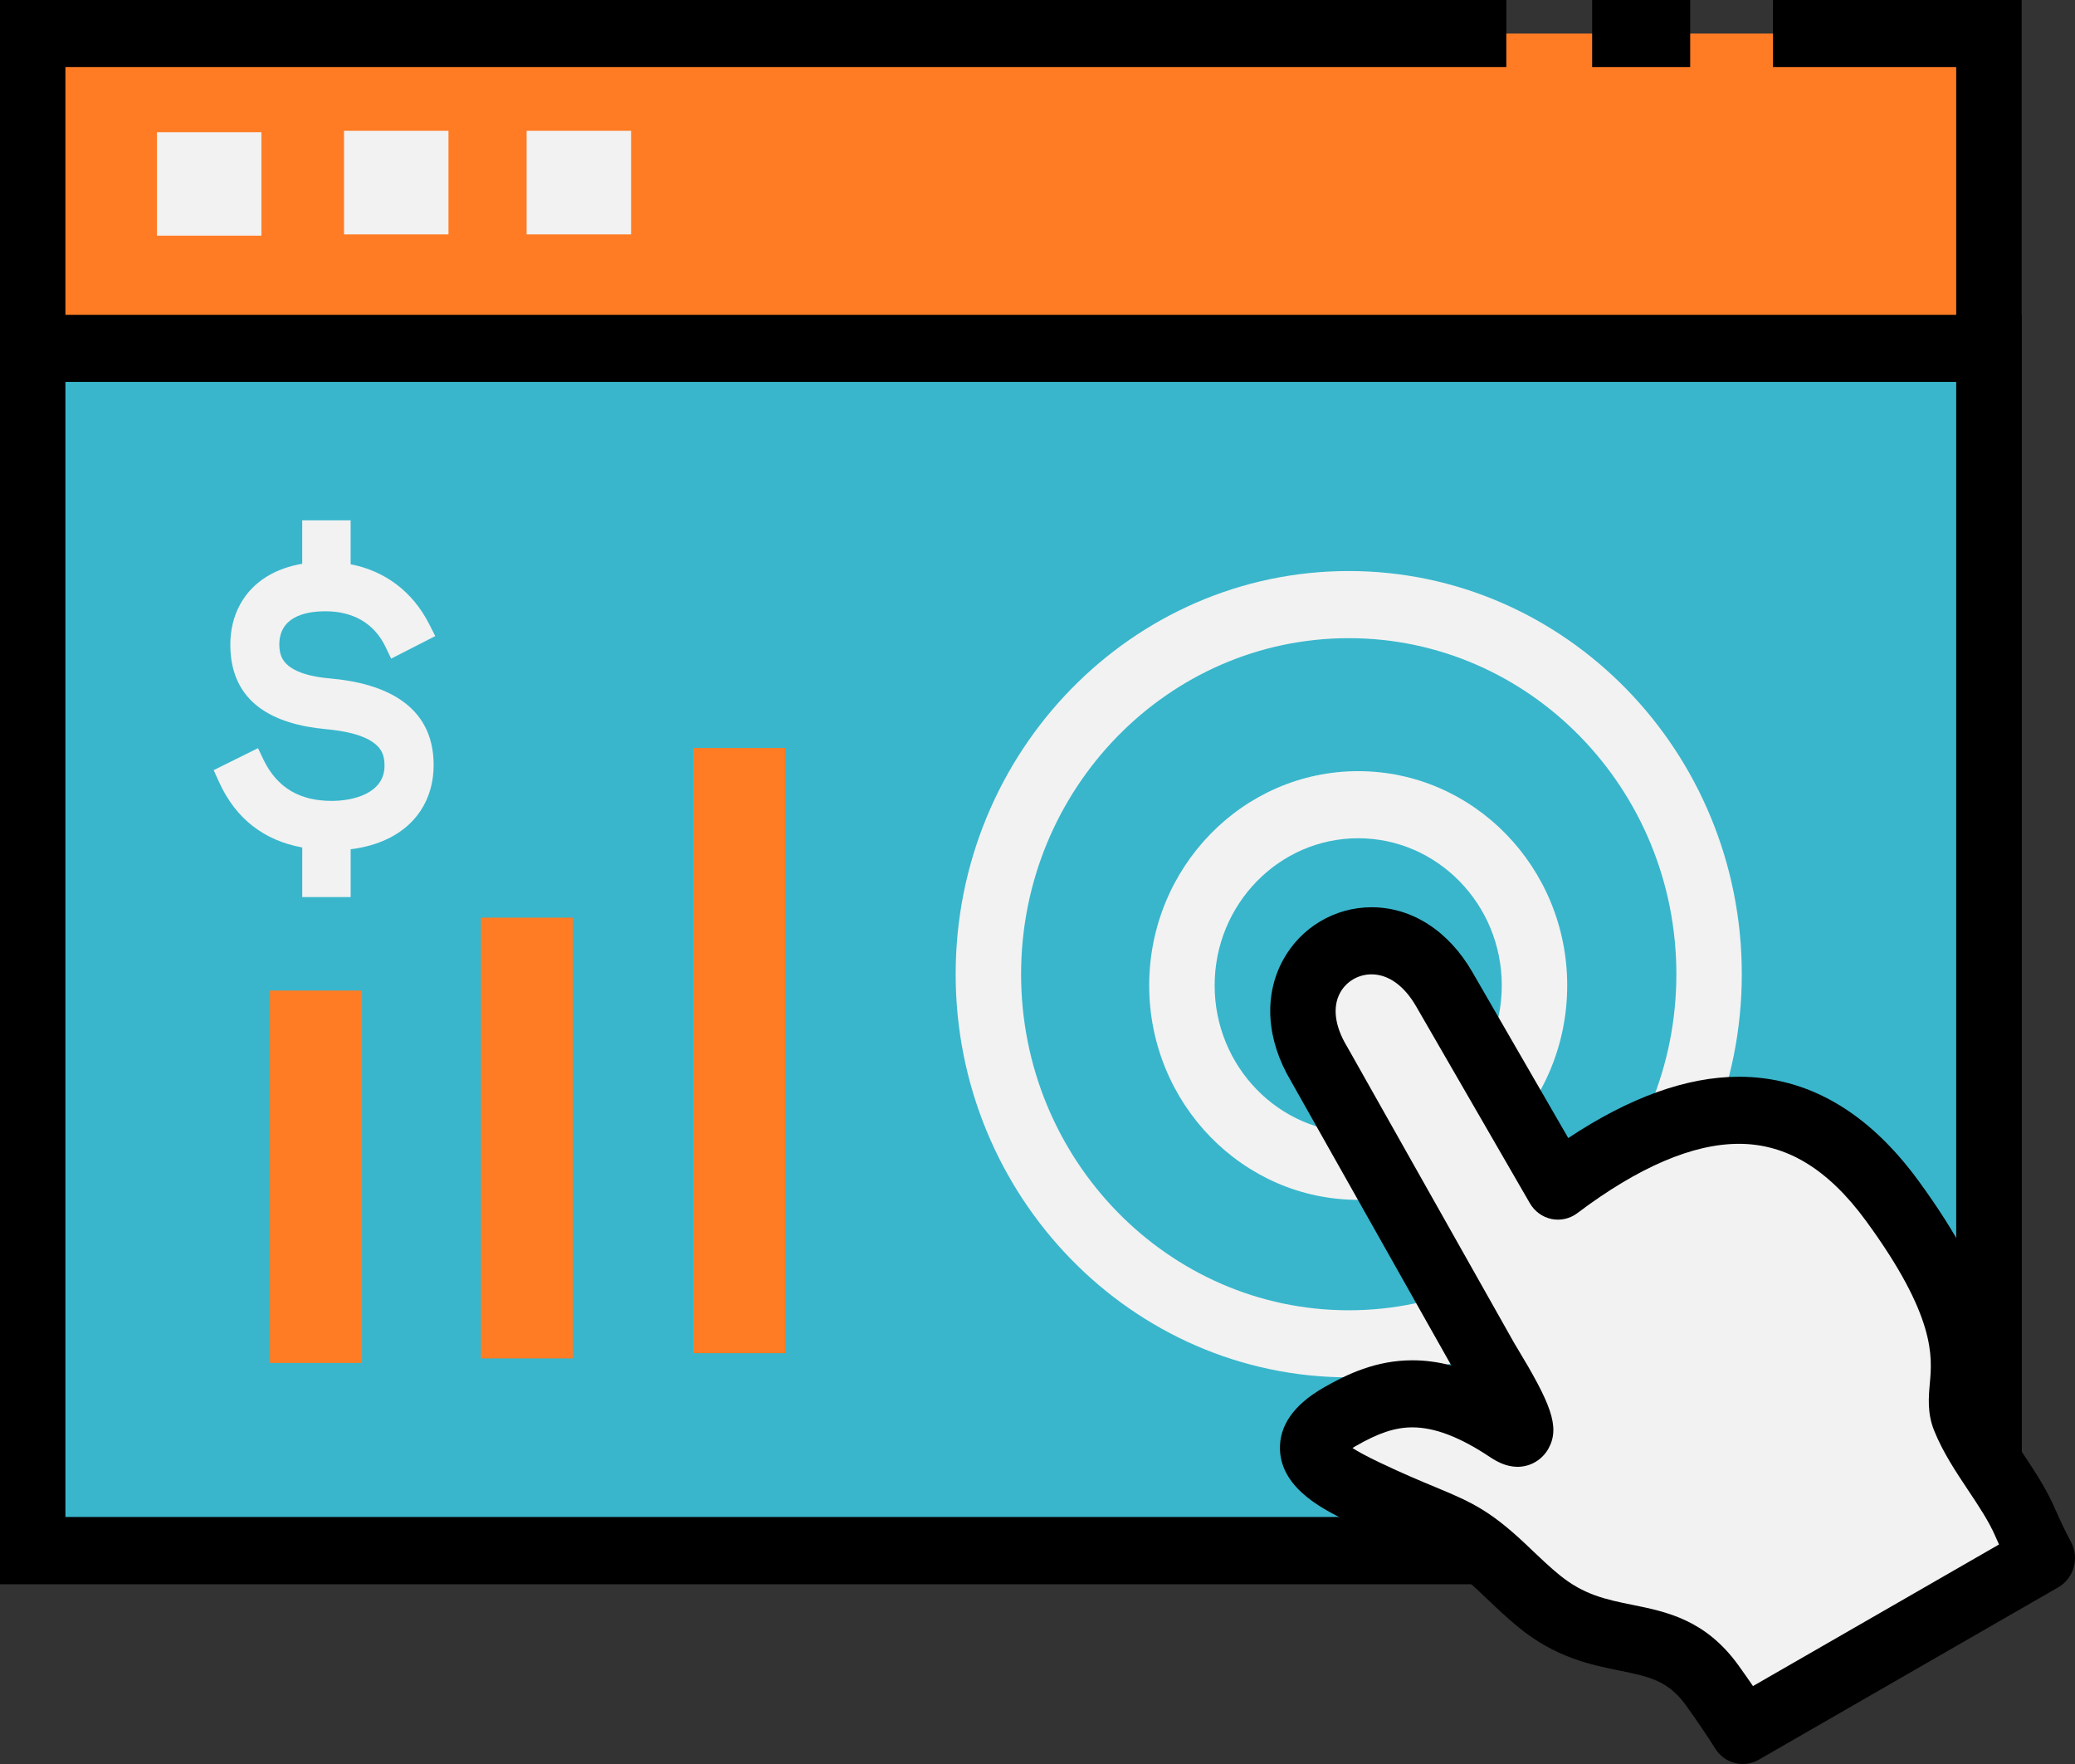 <svg width="100" height="85" viewBox="0 0 100 85" fill="none" xmlns="http://www.w3.org/2000/svg">
<rect x="0" y="0" width="100" height="85" fill="#333333" stroke="none"/>
<path d="M95.853 1.617H1.577V74.714H95.853V1.617Z" fill="#FF7C24"/>
<path d="M97.428 76.331H0V0H72.594V3.233H3.152V73.097H94.275V3.234H85.44V0.001H97.428V76.331ZM81.455 3.234H76.73V0.001H81.455V3.234Z" fill="black"/>
<path d="M95.853 16.785H1.577V74.714H95.853V16.785Z" fill="#39B6CC"/>
<path d="M97.428 76.331H0V15.17H97.428V76.331ZM3.152 73.097H94.275V18.402H3.152V73.097Z" fill="black"/>
<path d="M12.597 6.371H7.564V11.355H12.597V6.371Z" fill="#F2F2F2"/>
<path d="M21.613 6.303H16.58V11.293H21.613V6.303Z" fill="#F2F2F2"/>
<path d="M30.413 6.303H25.379V11.293H30.413V6.303Z" fill="#F2F2F2"/>
<path d="M65.002 66.369C54.555 66.369 46.056 57.653 46.056 46.94C46.056 36.23 54.555 27.516 65.002 27.516C75.446 27.516 83.942 36.23 83.942 46.94C83.942 57.653 75.446 66.369 65.002 66.369ZM65.002 30.751C56.293 30.751 49.209 38.013 49.209 46.941C49.209 55.872 56.293 63.137 65.002 63.137C73.707 63.137 80.789 55.872 80.789 46.941C80.789 38.013 73.707 30.751 65.002 30.751Z" fill="#F2F2F2"/>
<path d="M65.453 57.815C59.901 57.815 55.383 53.181 55.383 47.484C55.383 41.791 59.901 37.159 65.453 37.159C71.008 37.159 75.528 41.791 75.528 47.484C75.528 53.181 71.008 57.815 65.453 57.815ZM65.453 40.392C61.641 40.392 58.537 43.573 58.537 47.484C58.537 51.398 61.641 54.582 65.453 54.582C69.27 54.582 72.375 51.398 72.375 47.484C72.375 43.573 69.27 40.392 65.453 40.392Z" fill="#F2F2F2"/>
<path fill-rule="evenodd" clip-rule="evenodd" d="M82.511 81.202C80.239 78.055 77.367 79.778 74.17 77.151C73.741 76.802 73.277 76.373 72.781 75.898C70.203 73.397 69.856 73.861 65.828 71.939C64.121 71.126 61.755 69.89 64.556 68.276C66.727 67.03 68.93 66.366 72.657 68.849C74.454 70.044 71.82 65.897 71.63 65.559L63.574 51.271C60.628 46.362 66.777 42.774 69.6 47.66L75.084 57.153C83.186 51.049 88.014 53.514 91.194 57.862C96.339 64.901 93.989 66.623 94.671 68.317C95.362 70.04 96.858 71.636 97.605 73.37C97.872 73.987 98.151 74.56 98.425 75.075L83.99 83.383C83.592 82.754 83.107 82.033 82.511 81.202Z" fill="#F2F2F2"/>
<path d="M83.99 85C83.472 85 82.965 84.737 82.665 84.26C82.265 83.626 81.786 82.92 81.242 82.162C80.383 80.974 79.459 80.786 78.058 80.501C76.679 80.222 74.96 79.873 73.183 78.413C72.683 78.008 72.154 77.512 71.705 77.081C70.101 75.526 69.616 75.326 68.008 74.661C67.29 74.363 66.397 73.995 65.162 73.404C63.889 72.799 61.758 71.785 61.686 69.86C61.643 68.701 62.347 67.694 63.782 66.867C64.919 66.213 66.318 65.547 68.07 65.547C68.681 65.547 69.304 65.629 69.943 65.797L62.218 52.098C61.034 50.111 60.892 47.985 61.832 46.261C62.687 44.692 64.322 43.717 66.098 43.717C68.041 43.717 69.81 44.853 70.956 46.837L75.579 54.838C78.531 52.877 81.293 51.884 83.806 51.884C87.114 51.884 90.024 53.57 92.453 56.893C96.231 62.06 96.348 64.695 96.147 66.951C96.12 67.257 96.087 67.603 96.127 67.702C96.419 68.43 96.926 69.192 97.463 69.997C98.033 70.852 98.624 71.738 99.045 72.717C99.278 73.255 99.535 73.789 99.808 74.303C100.22 75.08 99.947 76.053 99.194 76.485L84.761 84.793C84.517 84.933 84.252 85 83.99 85ZM65.181 69.775C65.445 69.945 65.856 70.171 66.49 70.473C67.653 71.027 68.504 71.379 69.188 71.663C71.022 72.422 71.916 72.837 73.862 74.725C74.258 75.103 74.728 75.545 75.147 75.885C76.329 76.856 77.413 77.076 78.67 77.331C80.32 77.665 82.191 78.046 83.777 80.241C84.024 80.586 84.26 80.92 84.481 81.245L96.338 74.422C96.278 74.291 96.218 74.159 96.162 74.027C95.855 73.316 95.373 72.59 94.86 71.821C94.255 70.913 93.629 69.974 93.211 68.932C92.876 68.098 92.944 67.329 93.004 66.653C93.121 65.371 93.295 63.434 89.93 58.832C88.101 56.331 86.097 55.116 83.805 55.116C81.577 55.116 78.957 56.24 76.016 58.456C75.658 58.726 75.204 58.828 74.769 58.738C74.333 58.647 73.954 58.37 73.728 57.978L68.243 48.485C67.67 47.495 66.909 46.95 66.097 46.95C65.463 46.95 64.882 47.29 64.583 47.839C64.208 48.526 64.325 49.445 64.914 50.424C64.921 50.437 64.93 50.449 64.937 50.462L72.993 64.75C73.011 64.781 73.049 64.843 73.099 64.925C74.721 67.608 75.198 68.745 74.633 69.786C74.334 70.337 73.759 70.68 73.135 70.68C72.583 70.68 72.13 70.425 71.797 70.204C70.359 69.245 69.138 68.779 68.068 68.779C67.24 68.779 66.445 69.042 65.324 69.686C65.273 69.717 65.224 69.747 65.181 69.775Z" fill="black"/>
<path fill-rule="evenodd" clip-rule="evenodd" d="M14.566 40.836C12.748 40.504 11.374 39.479 10.56 37.688L10.297 37.11L12.434 36.051L12.707 36.624C13.382 38.003 14.498 38.592 15.982 38.592C17.031 38.592 18.531 38.231 18.531 36.897C18.531 36.669 18.505 36.445 18.405 36.245C17.997 35.41 16.485 35.209 15.704 35.135C13.237 34.907 11.1 33.905 11.1 31.061C11.1 30.375 11.251 29.699 11.586 29.099C12.228 27.955 13.35 27.372 14.565 27.166V25.072H16.898V27.189C18.55 27.51 19.882 28.5 20.68 30.067L20.977 30.65L18.851 31.737L18.572 31.154C18.002 29.981 16.949 29.455 15.688 29.455C14.61 29.455 13.461 29.775 13.461 31.063C13.461 31.303 13.501 31.543 13.618 31.755C14.015 32.452 15.236 32.637 15.934 32.694C18.418 32.917 20.898 33.895 20.898 36.865C20.898 37.655 20.703 38.41 20.268 39.069C19.498 40.224 18.209 40.762 16.899 40.922V43.228H14.566V40.836Z" fill="#F2F2F2"/>
<path d="M16.268 42.58V40.325C18.701 40.228 20.268 38.94 20.268 36.864C20.268 34.832 18.895 33.614 15.884 33.339C13.79 33.161 12.836 32.412 12.836 31.061C12.836 29.78 13.713 28.807 15.688 28.807C17.346 28.807 18.521 29.602 19.136 30.866L20.123 30.364C19.387 28.922 18.093 27.927 16.268 27.749V25.718H15.191V27.733C12.908 27.916 11.726 29.277 11.726 31.063C11.726 33.095 12.982 34.233 15.761 34.49C18.209 34.719 19.165 35.532 19.165 36.899C19.165 38.341 17.882 39.233 15.985 39.233C14.211 39.233 12.91 38.471 12.146 36.909L11.13 37.413C11.912 39.123 13.25 40.079 15.192 40.273V42.579L16.268 42.58Z" fill="#F2F2F2"/>
<path d="M17.444 47.73H13.008V65.674H17.444V47.73Z" fill="#FF7C24"/>
<path d="M27.61 44.217H23.176V65.457H27.61V44.217Z" fill="#FF7C24"/>
<path d="M37.844 36.045H33.408V65.204H37.844V36.045Z" fill="#FF7C24"/>
</svg>
